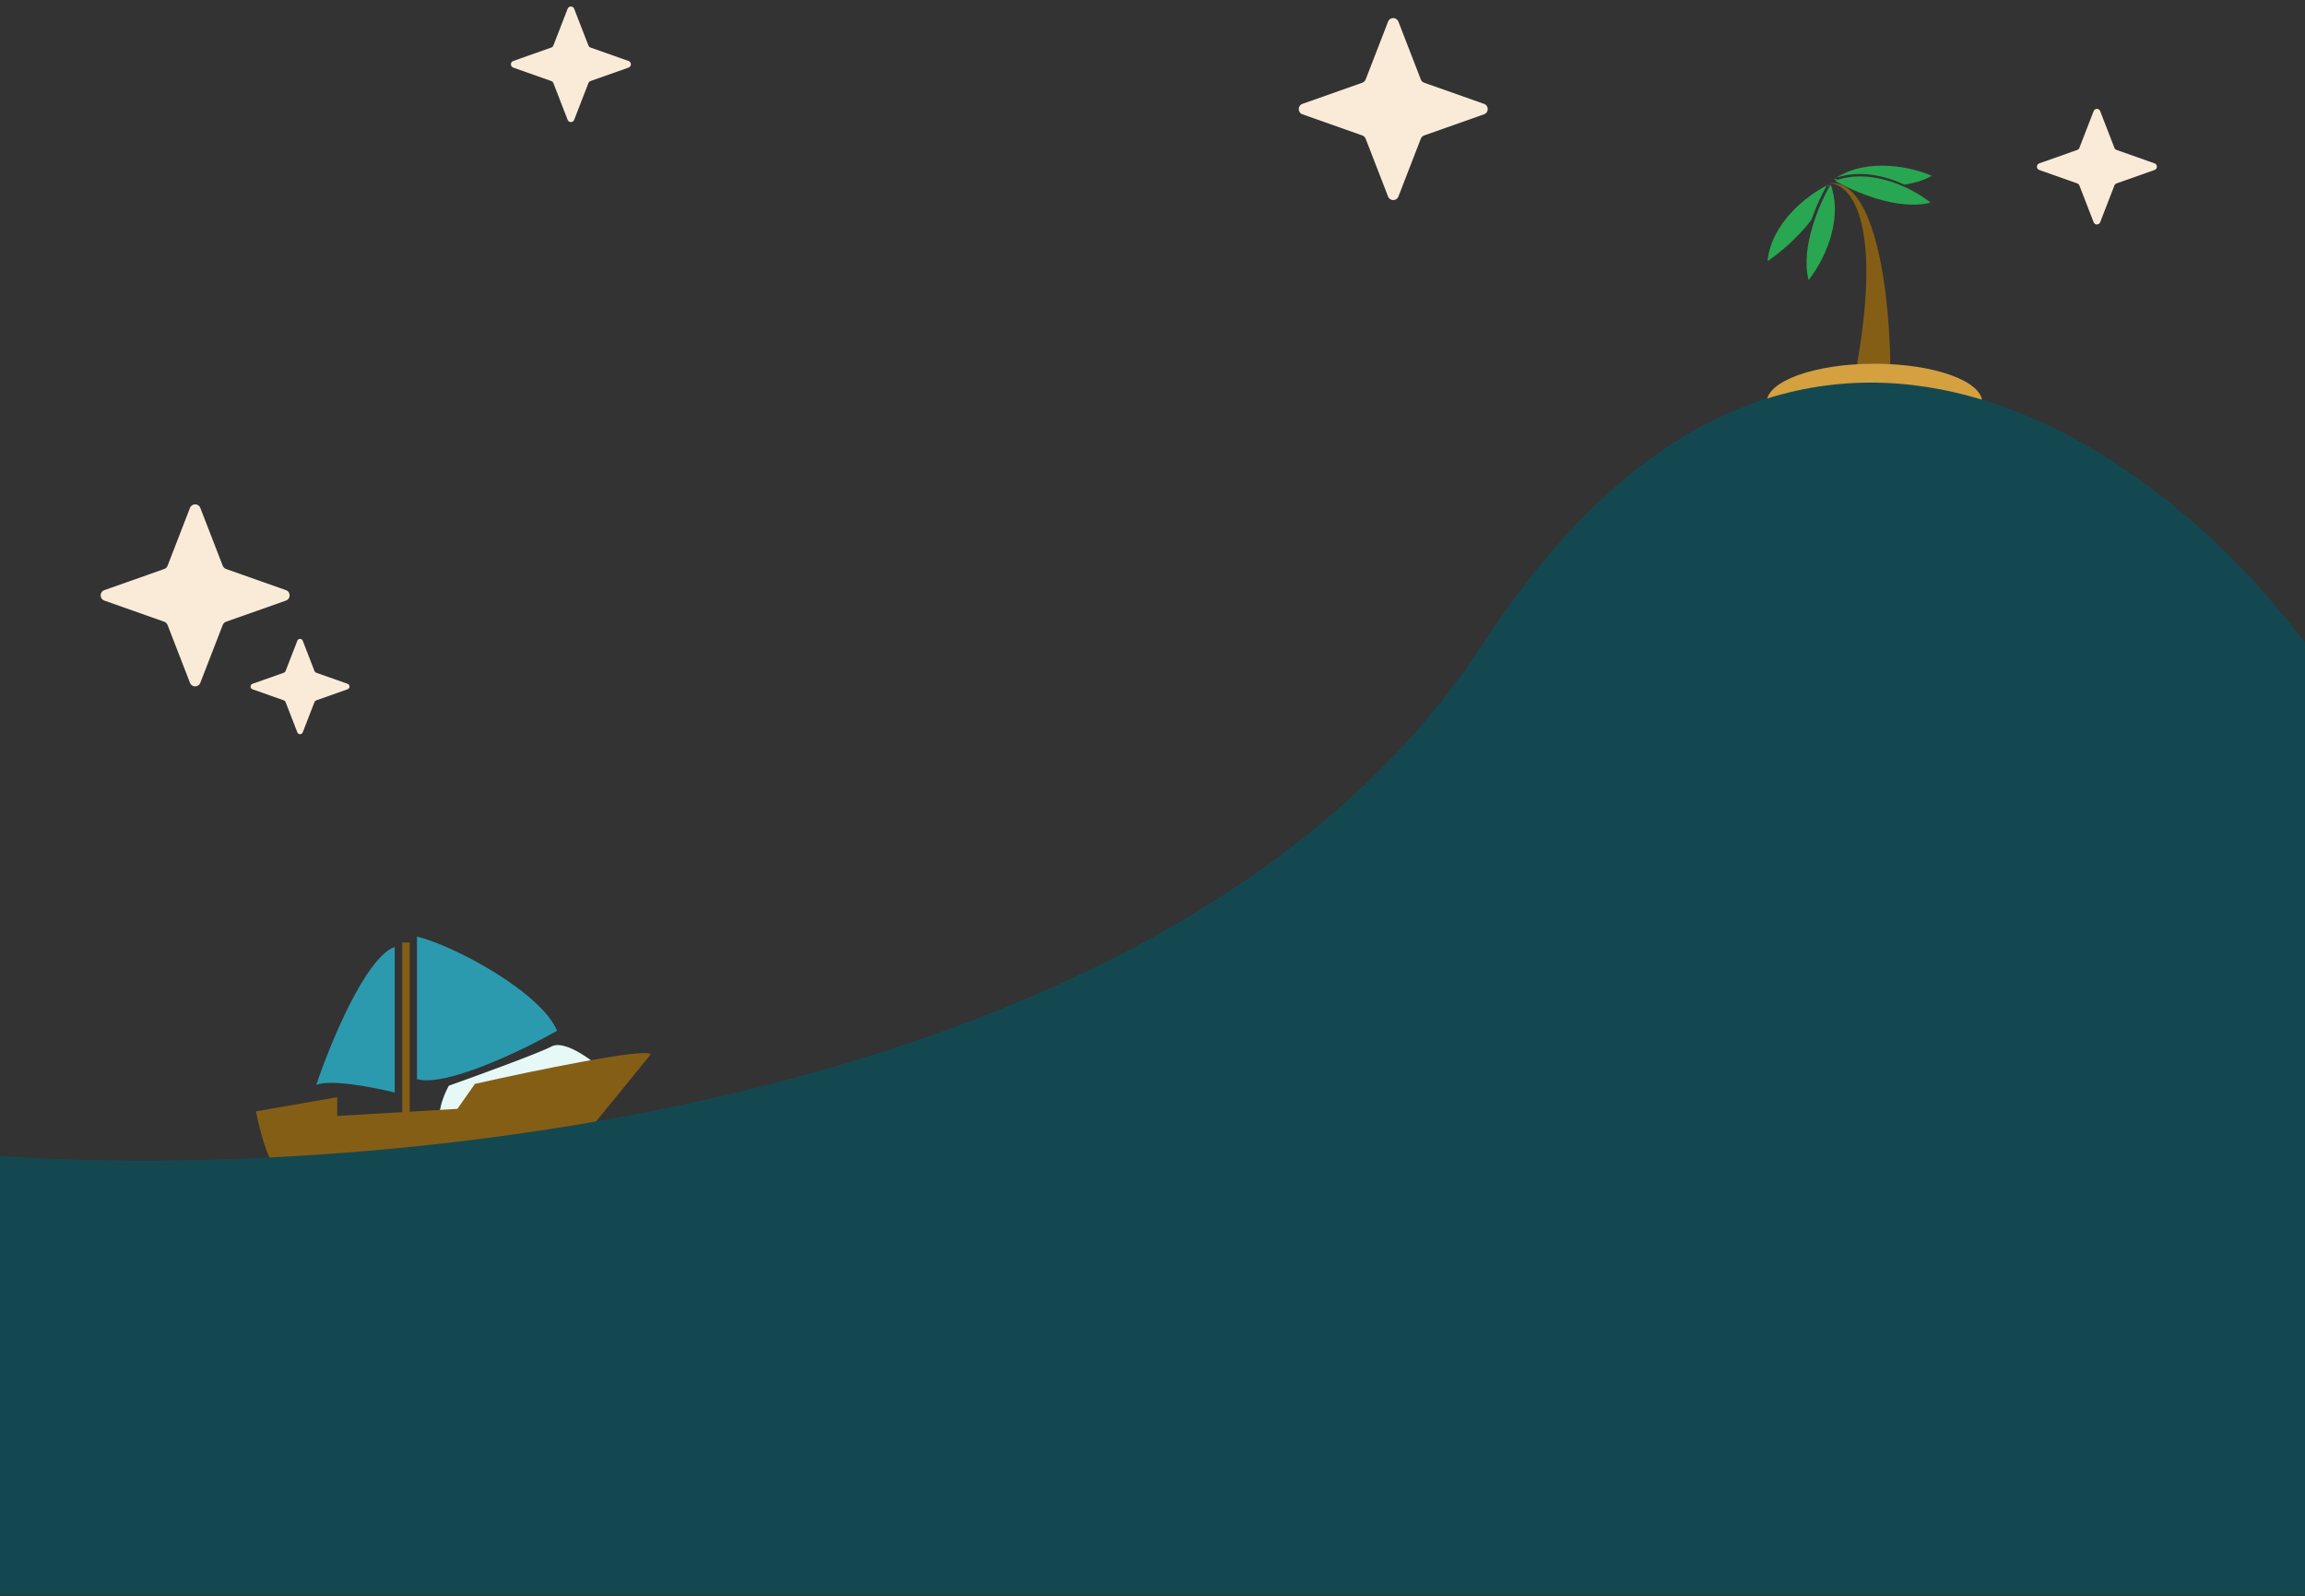 <svg width="2500" height="1731" viewBox="0 0 2500 1731" fill="none" xmlns="http://www.w3.org/2000/svg">
<rect x="0" y="0" width="2500" height="1731" fill="#333333" stroke="none"/>
<path d="M2050.19 397.126C2041.63 394.386 2022.36 395.984 2013.79 397.126C2042.57 235.419 2005.23 197.562 1982.96 198.846C2036.06 191.309 2049.91 327.893 2050.19 397.126Z" fill="#855E16"/>
<path d="M2093.91 219.772C2076.51 205.647 2031.41 181.106 1990.27 195.944C2010.01 207.679 2058.37 228.874 2093.91 219.772Z" fill="#29A651"/>
<path fill-rule="evenodd" clip-rule="evenodd" d="M1991.86 192.595C2027.51 170.175 2075.33 181.831 2095.25 190.735C2086.51 195.648 2076.26 198.623 2065.53 200.225C2044.79 190.727 2017.66 184.13 1991.86 192.595ZM1990.31 193.598C1989.86 193.895 1989.42 194.198 1988.97 194.506C1990.63 194.973 1992.45 195.449 1994.42 195.923C1992.94 195.119 1991.57 194.341 1990.31 193.598Z" fill="#29A651"/>
<path d="M1961.57 303.743C1975.72 286.356 2000.31 241.291 1985.51 200.131C1973.76 219.857 1952.51 268.195 1961.57 303.743Z" fill="#29A651"/>
<path fill-rule="evenodd" clip-rule="evenodd" d="M1982.27 200.7C1982.67 200.503 1983.06 200.314 1983.45 200.131C1983.29 200.955 1983.1 201.778 1982.9 202.599C1982.7 201.965 1982.49 201.332 1982.27 200.7ZM1981.51 201.078C1960.64 211.566 1921.39 241.049 1917.07 283.212C1929.13 275.2 1949.52 258.558 1964.74 238.335C1969.95 223.064 1976.5 209.652 1981.51 201.078Z" fill="#29A651"/>
<ellipse cx="2033.06" cy="436.46" rx="116.912" ry="41.968" fill="#D4A040"/>
<rect width="8.057" height="186.932" transform="matrix(-1 0 0 1 444.373 1022.2)" fill="#855E16"/>
<path d="M598.206 1134.96C611.072 1128.03 637.582 1146.47 649.229 1156.55C598.768 1182.59 494.783 1232.5 482.524 1223.81C470.265 1215.12 480.262 1189.34 486.793 1177.54C518.57 1166.23 585.34 1141.89 598.206 1134.96Z" fill="#E6F9F7"/>
<path d="M608.905 1260.49C613.675 1256.88 675.46 1180.99 705.755 1143.49C700.341 1136.02 576.407 1161.76 515.117 1175.56L496.102 1202.63L365.733 1210.37V1190.06L277.585 1205.37C281.077 1222.94 290.09 1259.04 298.212 1262.9C308.364 1267.74 602.943 1265 608.905 1260.49Z" fill="#855E16"/>
<path d="M428.097 1184.92V1026.99C396.383 1038.6 358.159 1131.63 343.011 1176.7C358.481 1170.12 406.181 1179.44 428.097 1184.92Z" fill="#2B9AAE"/>
<path d="M452.269 1015.78V1170.48C484.628 1178.99 567.06 1139 604.232 1117.95C586.828 1076.43 493.631 1025.98 452.269 1015.78Z" fill="#2B9AAE"/>
<path d="M1609.13 697.344C1942.92 185.953 2342.12 484.264 2500 697.344V1730.07L0 1705.21V1253.74C397.293 1281.36 1275.33 1208.73 1609.13 697.344Z" fill="#144851"/>
<path d="M206.064 550.853C208.045 545.745 215.273 545.745 217.253 550.853L241.589 613.63C242.221 615.261 243.534 616.536 245.185 617.118L310.145 640.064C315.481 641.948 315.481 649.494 310.145 651.378L245.185 674.323C243.534 674.906 242.221 676.181 241.589 677.812L217.253 740.589C215.273 745.697 208.045 745.697 206.064 740.589L181.729 677.812C181.096 676.181 179.783 674.906 178.133 674.323L113.172 651.378C107.836 649.494 107.836 641.948 113.172 640.064L178.133 617.118C179.783 616.536 181.096 615.261 181.729 613.63L206.064 550.853Z" fill="#FAEBD9"/>
<path d="M1505.51 23.442C1507.49 18.333 1514.72 18.333 1516.7 23.442L1541.03 86.218C1541.67 87.85 1542.98 89.124 1544.63 89.707L1609.59 112.652C1614.93 114.537 1614.93 122.082 1609.59 123.967L1544.63 146.912C1542.98 147.495 1541.67 148.769 1541.03 150.401L1516.7 213.177C1514.72 218.286 1507.49 218.286 1505.51 213.177L1481.17 150.401C1480.54 148.769 1479.23 147.495 1477.58 146.912L1412.62 123.967C1407.28 122.082 1407.28 114.537 1412.62 112.652L1477.58 89.707C1479.23 89.124 1480.54 87.85 1481.17 86.218L1505.51 23.442Z" fill="#FAEBD9"/>
<path d="M2270.75 120.533C2272 117.289 2276.59 117.289 2277.85 120.533L2293.3 160.391C2293.7 161.427 2294.54 162.236 2295.58 162.606L2336.83 177.174C2340.22 178.371 2340.22 183.162 2336.83 184.358L2295.58 198.926C2294.54 199.296 2293.7 200.106 2293.3 201.142L2277.85 241C2276.59 244.243 2272 244.243 2270.75 241L2255.29 201.142C2254.89 200.106 2254.06 199.296 2253.01 198.926L2211.77 184.358C2208.38 183.162 2208.38 178.371 2211.77 177.174L2253.01 162.606C2254.06 162.236 2254.89 161.427 2255.29 160.391L2270.75 120.533Z" fill="#FAEBD9"/>
<path d="M615.644 9.499C616.902 6.255 621.491 6.255 622.748 9.499L638.199 49.357C638.601 50.393 639.435 51.202 640.483 51.572L681.728 66.14C685.115 67.337 685.115 72.128 681.728 73.324L640.483 87.892C639.435 88.263 638.601 89.072 638.199 90.108L622.748 129.966C621.491 133.209 616.902 133.209 615.644 129.966L600.193 90.108C599.792 89.072 598.958 88.263 597.91 87.892L556.665 73.324C553.277 72.128 553.277 67.337 556.665 66.14L597.91 51.572C598.958 51.202 599.792 50.393 600.193 49.357L615.644 9.499Z" fill="#FAEBD9"/>
<path d="M322.488 694.918C323.526 692.242 327.312 692.242 328.349 694.918L341.096 727.801C341.428 728.656 342.116 729.323 342.98 729.629L377.007 741.647C379.802 742.635 379.802 746.587 377.007 747.574L342.98 759.593C342.116 759.898 341.428 760.566 341.096 761.421L328.349 794.303C327.312 796.979 323.526 796.979 322.488 794.303L309.741 761.421C309.41 760.566 308.722 759.898 307.858 759.593L273.831 747.574C271.036 746.587 271.036 742.635 273.831 741.647L307.858 729.629C308.722 729.323 309.41 728.656 309.741 727.801L322.488 694.918Z" fill="#FAEBD9"/>
<rect y="1541" width="2498" height="189" fill="#144851"/>
</svg>
